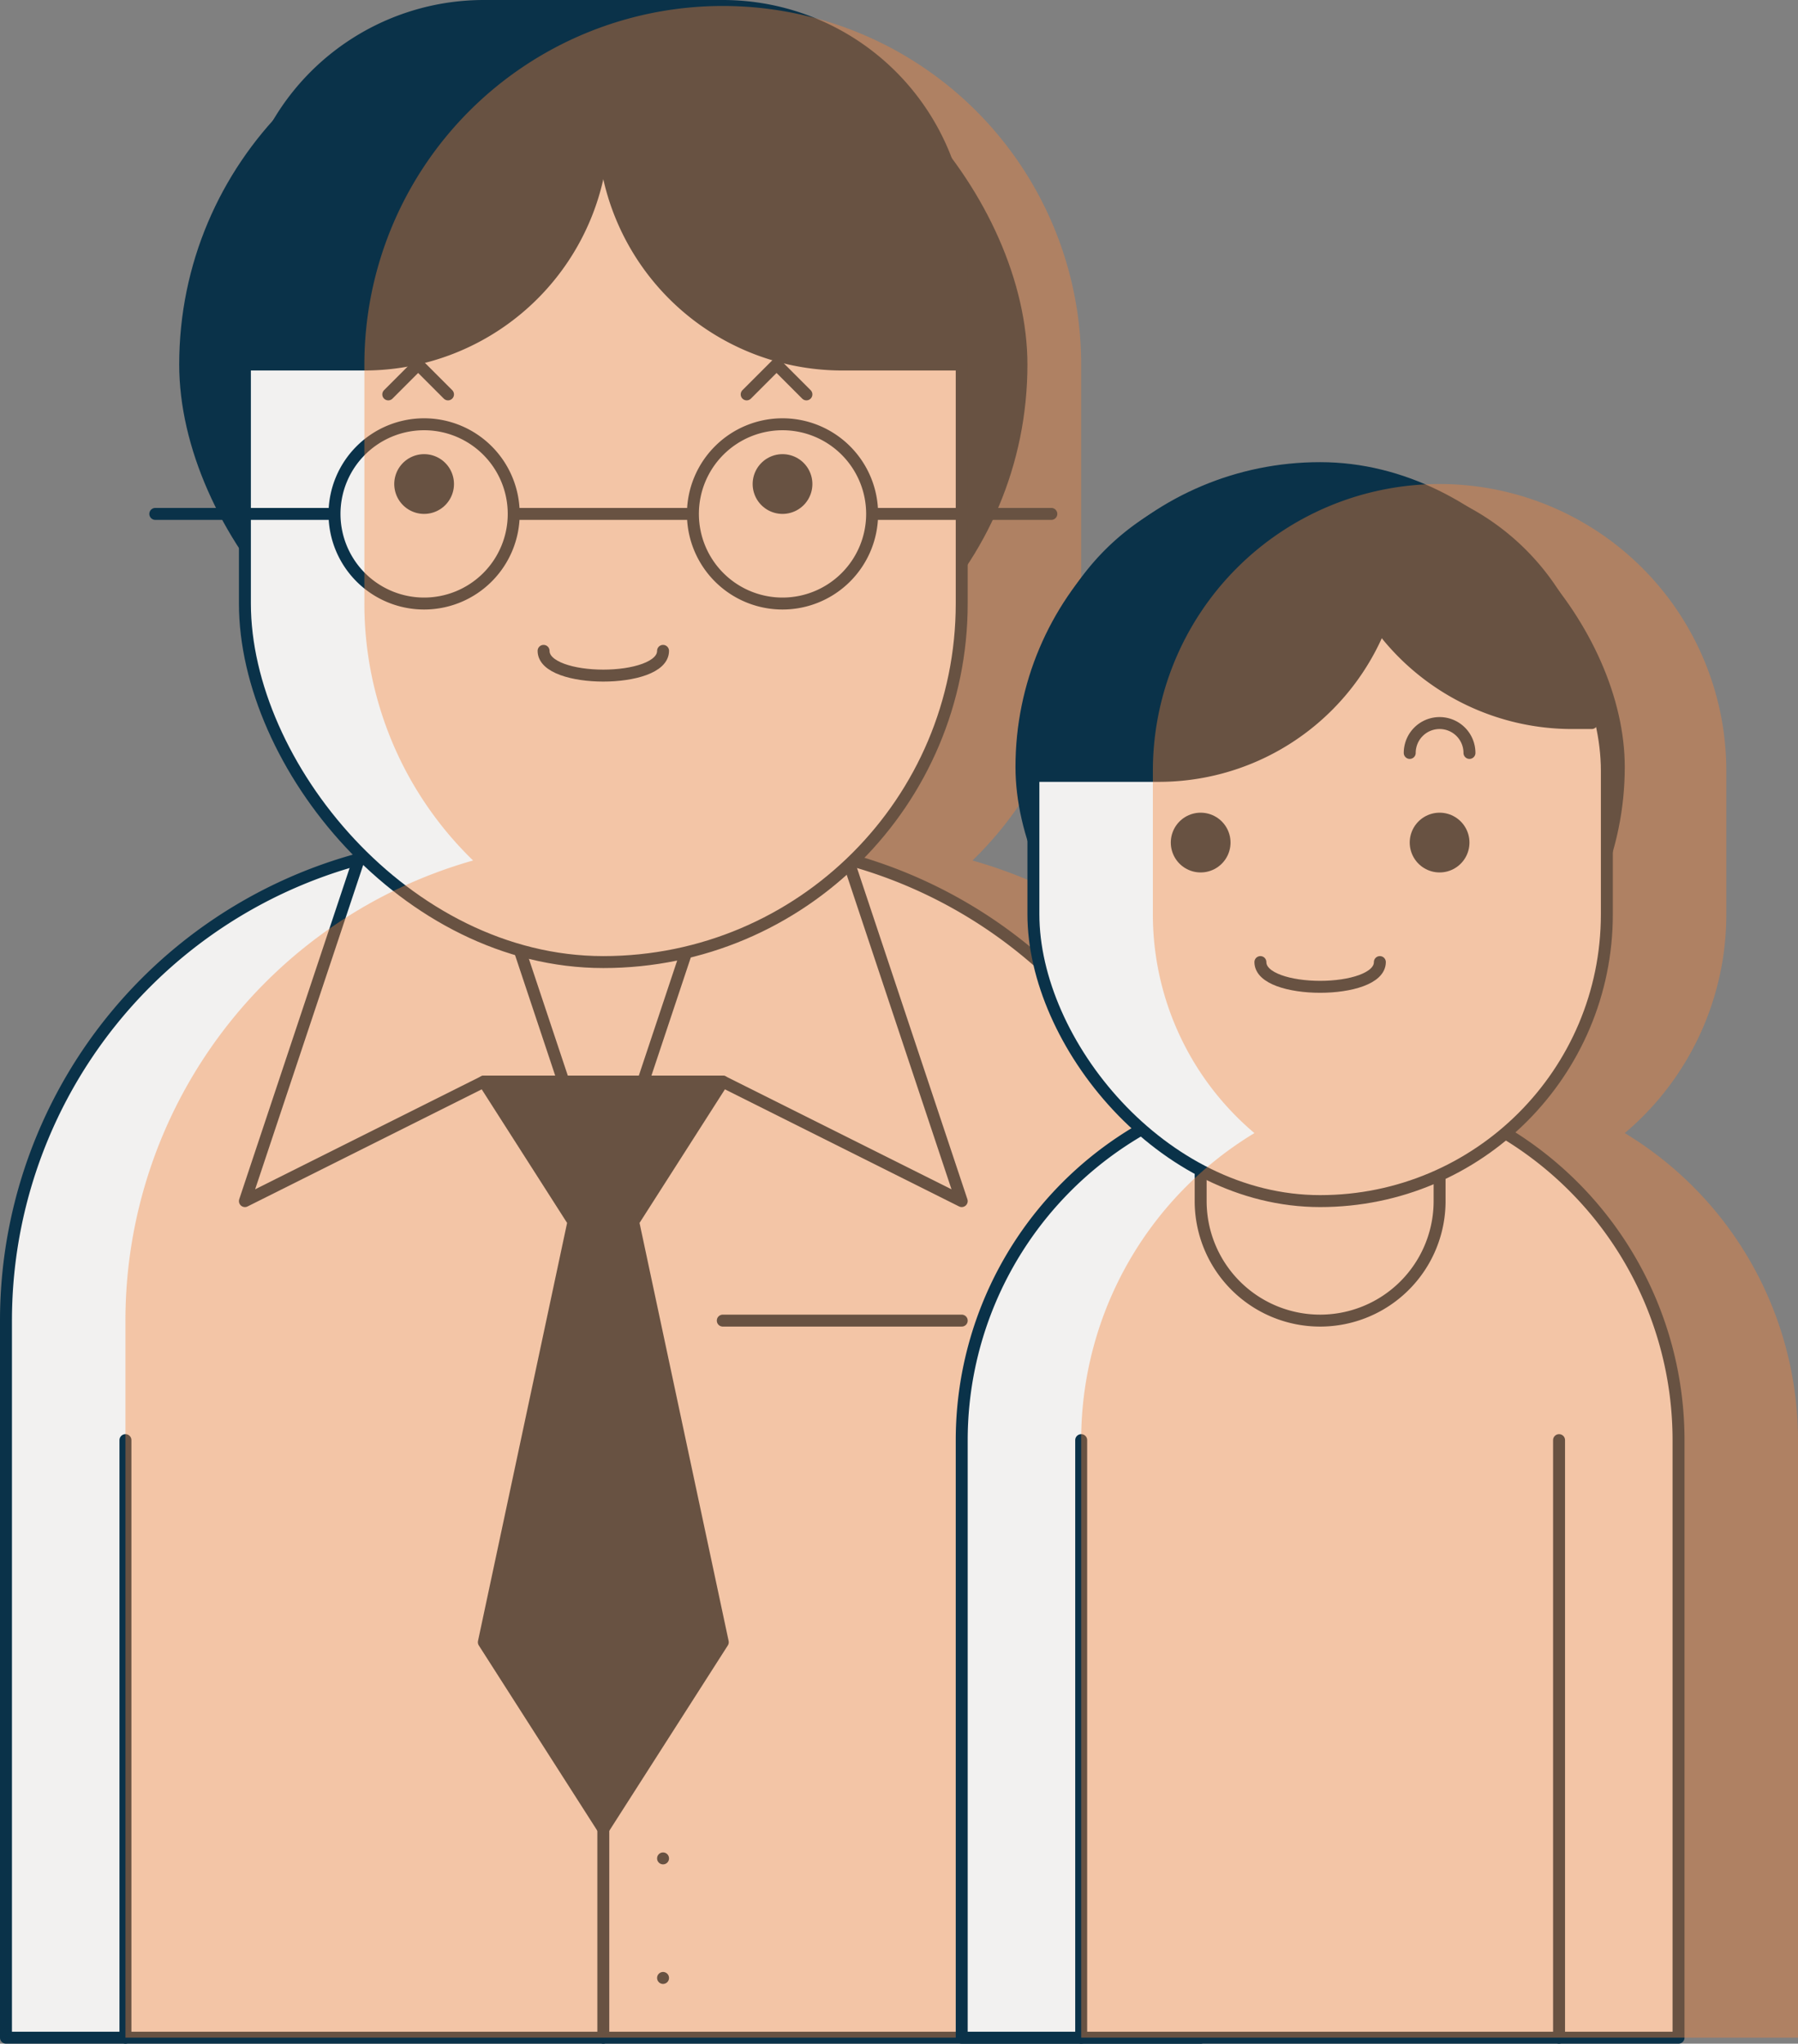 <svg xmlns="http://www.w3.org/2000/svg" viewBox="0 0 150.5 171"><rect x="0" y="0" width="150.5" height="171" fill="#808080" stroke="none"/><defs><style>.cls-1{isolation:isolate;}.cls-2,.cls-5{fill:#f2f1f0;}.cls-2,.cls-3,.cls-4,.cls-5{stroke:#0a3249;stroke-linecap:round;stroke-linejoin:round;}.cls-3{fill:none;}.cls-4{fill:#0a3249;}.cls-5{stroke-width:5px;}.cls-6{fill:#f58238;opacity:0.4;mix-blend-mode:multiply;}</style></defs><title>_G&amp;amp;D</title><g class="cls-1"><g id="Layer_2" data-name="Layer 2"><g id="I_G"><path class="cls-2" d="M40.5,70.5h20a40,40,0,0,1,40,40v60a0,0,0,0,1,0,0H.5a0,0,0,0,1,0,0v-60a40,40,0,0,1,40-40Z"/><polyline class="cls-2" points="40.5 70.5 50.5 100.5 40.5 90.5 20.5 100.5 30.5 70.5"/><polyline class="cls-2" points="60.5 70.5 50.5 100.5 60.5 90.5 80.5 100.5 70.5 70.5"/><line class="cls-3" x1="50.5" y1="170.5" x2="50.5" y2="100.5"/><polygon class="cls-4" points="60.5 90.5 40.5 90.5 48 102.23 40.5 137.41 50.5 153.04 60.5 137.41 53 102.23 60.5 90.5"/><line class="cls-3" x1="60.5" y1="110.5" x2="80.5" y2="110.5"/><line class="cls-3" x1="55.5" y1="165.5" x2="55.5" y2="165.5"/><line class="cls-3" x1="55.5" y1="155.5" x2="55.5" y2="155.5"/><line class="cls-3" x1="10.5" y1="170.5" x2="10.5" y2="120.5"/><rect class="cls-4" x="15.5" y="0.5" width="70" height="60" rx="30" ry="30"/><rect class="cls-2" x="20.5" y="0.5" width="60" height="80" rx="30" ry="30"/><path class="cls-5" d="M35.5,40.5h0m30,0h0"/><path class="cls-3" d="M55.5,54.46c0,2.76-10,2.76-10,0"/><path class="cls-3" d="M62.5,33,65,30.5h0L67.5,33m-30,0L35,30.5h0L32.5,33"/><path class="cls-4" d="M50.5.5h10a20,20,0,0,1,20,20v10a0,0,0,0,1,0,0h-10a20,20,0,0,1-20-20V.5a0,0,0,0,1,0,0Z"/><path class="cls-4" d="M40.5.5h10a0,0,0,0,1,0,0v10a20,20,0,0,1-20,20h-10a0,0,0,0,1,0,0v-10A20,20,0,0,1,40.5.5Z" transform="translate(71 31) rotate(-180)"/><path class="cls-3" d="M58,43H43M28,43H13m75,0H73M35.5,35.5A7.5,7.5,0,1,0,43,43,7.5,7.5,0,0,0,35.5,35.5Zm30,0A7.5,7.5,0,1,0,73,43,7.5,7.5,0,0,0,65.5,35.5Z"/><path class="cls-6" d="M81.4,72A29.9,29.9,0,0,0,90.5,50.5v-20a30,30,0,0,0-30-30h0a30,30,0,0,0-30,30v20A29.9,29.9,0,0,0,39.6,72,40,40,0,0,0,10.5,110.5v60h100v-60A40,40,0,0,0,81.4,72Z"/><path class="cls-2" d="M110.5,90.5h0a30,30,0,0,1,30,30v50a0,0,0,0,1,0,0h-60a0,0,0,0,1,0,0v-50A30,30,0,0,1,110.5,90.5Z"/><line class="cls-3" x1="90.5" y1="120.5" x2="90.5" y2="170.5"/><line class="cls-3" x1="130.5" y1="120.5" x2="130.5" y2="170.5"/><path class="cls-2" d="M100.5,90.5h20a0,0,0,0,1,0,0v10a10,10,0,0,1-10,10h0a10,10,0,0,1-10-10v-10a0,0,0,0,1,0,0Z"/><rect class="cls-4" x="85.5" y="39.17" width="50" height="50" rx="25" ry="25"/><rect class="cls-2" x="86.5" y="40.5" width="48" height="60" rx="24" ry="24"/><path class="cls-3" d="M115.5,80.5c0,2.76-10,2.76-10,0"/><path class="cls-3" d="M118,63a2.5,2.5,0,0,1,2.5-2.5h0A2.5,2.5,0,0,1,123,63m-20,0a2.5,2.5,0,0,0-2.5-2.5h0A2.5,2.5,0,0,0,98,63"/><path class="cls-5" d="M100.5,70.5h0m20,0h0"/><path class="cls-4" d="M107,40.5h10a0,0,0,0,1,0,0v4.42a20,20,0,0,1-20,20H87a0,0,0,0,1,0,0V60.5A20,20,0,0,1,107,40.5Z"/><path class="cls-4" d="M111.58,40.5h1.64a20,20,0,0,1,20,20v0a0,0,0,0,1,0,0h-1.64a20,20,0,0,1-20-20v0a0,0,0,0,1,0,0Z" transform="translate(244.81 101) rotate(180)"/><path class="cls-6" d="M136,94.81a23.94,23.94,0,0,0,8.5-18.31v-12a24,24,0,0,0-24-24h0a24,24,0,0,0-24,24v12A23.94,23.94,0,0,0,105,94.81,30,30,0,0,0,90.5,120.5v50h60v-50A30,30,0,0,0,136,94.81Z"/></g></g></g></svg>